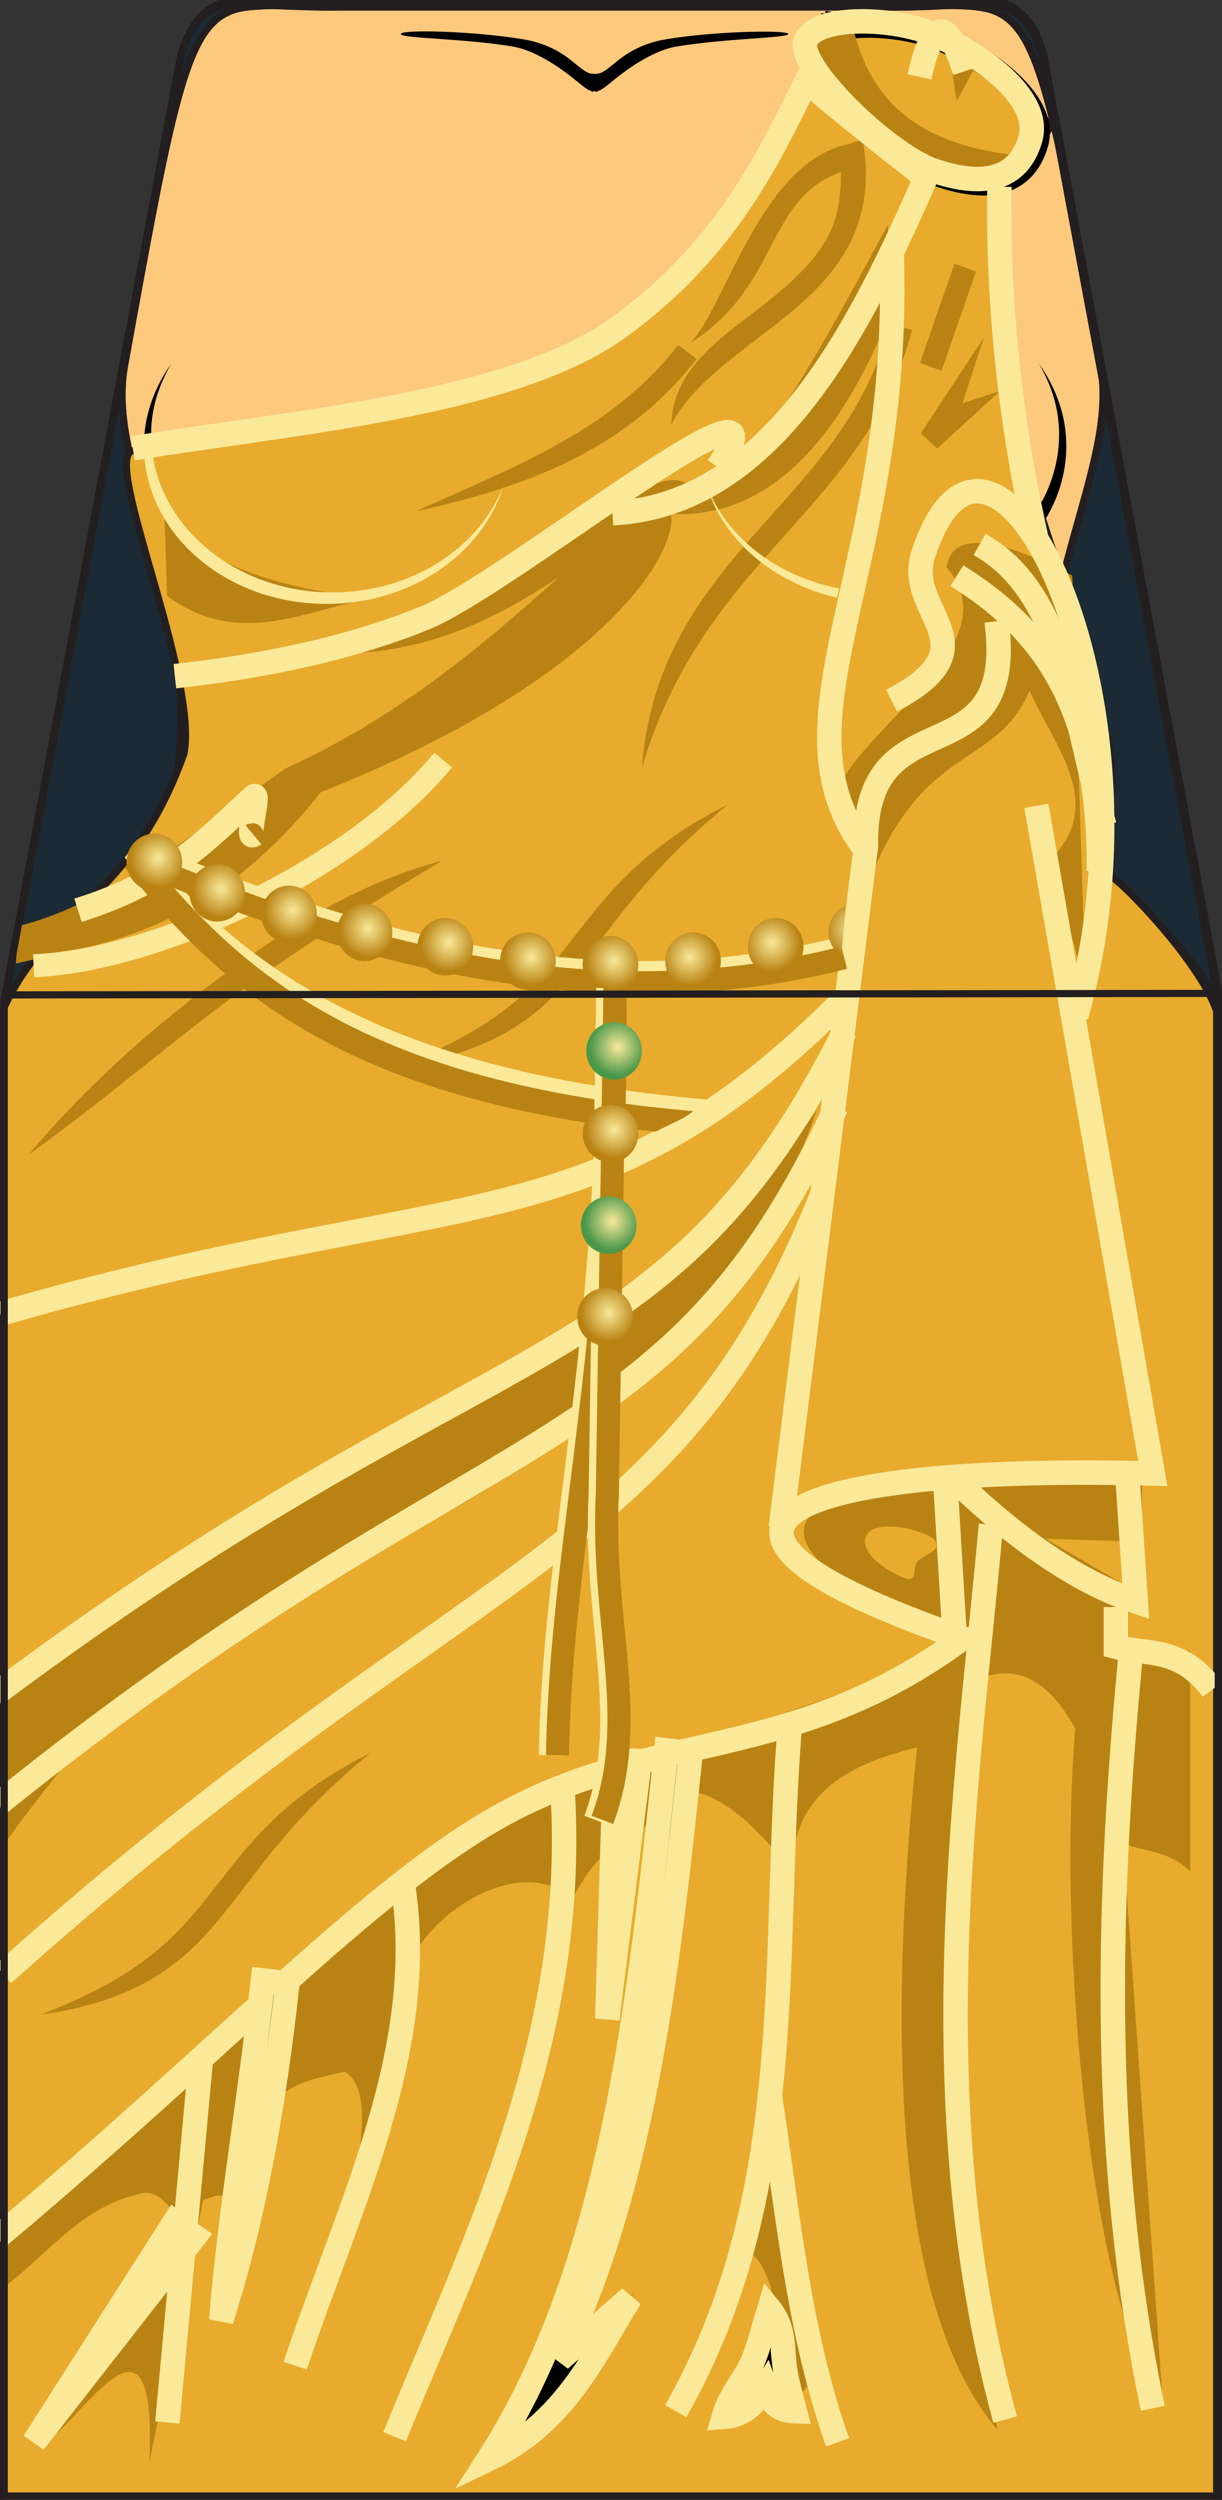 <?xml version="1.0" encoding="UTF-8" standalone="no"?>
<!-- Created with Inkscape (http://www.inkscape.org/) -->

<svg
   xmlns:dc="http://purl.org/dc/elements/1.1/"
   xmlns:cc="http://creativecommons.org/ns#"
   xmlns:rdf="http://www.w3.org/1999/02/22-rdf-syntax-ns#"
   xmlns:svg="http://www.w3.org/2000/svg"
   xmlns="http://www.w3.org/2000/svg"
   xmlns:xlink="http://www.w3.org/1999/xlink"
   xmlns:sodipodi="http://sodipodi.sourceforge.net/DTD/sodipodi-0.dtd"
   xmlns:inkscape="http://www.inkscape.org/namespaces/inkscape"
   width="53.125"
   height="108.625"
   id="svg2"
   version="1.1"
   inkscape:version="0.48.2 r9819"
   sodipodi:docname="hera.svg"
   inkscape:export-filename="C:\Dokumente und Einstellungen\John\Desktop\minifigs\done\hera.png"
   inkscape:export-xdpi="1694.3613"
   inkscape:export-ydpi="1694.3613">
  <rect width="100%" height="100%" fill="#333333" stroke="none"/>
  <defs
     id="defs4">
    <linearGradient
       inkscape:collect="always"
       id="linearGradient5417">
      <stop
         style="stop-color:#f9e999;stop-opacity:1;"
         offset="0"
         id="stop5419" />
      <stop
         style="stop-color:#f9e999;stop-opacity:0;"
         offset="1"
         id="stop5421" />
    </linearGradient>
    <linearGradient
       inkscape:collect="always"
       id="linearGradient4011">
      <stop
         style="stop-color:#ffffff;stop-opacity:1;"
         offset="0"
         id="stop4013" />
      <stop
         style="stop-color:#ffffff;stop-opacity:0;"
         offset="1"
         id="stop4015" />
    </linearGradient>
    <linearGradient
       inkscape:collect="always"
       id="linearGradient3997">
      <stop
         style="stop-color:#ffffff;stop-opacity:1;"
         offset="0"
         id="stop3999" />
      <stop
         style="stop-color:#ffffff;stop-opacity:0;"
         offset="1"
         id="stop4001" />
    </linearGradient>
    <inkscape:path-effect
       effect="skeletal"
       id="path-effect4237"
       is_visible="true"
       pattern="M 0,5 C 0,2.24 2.24,0 5,0 7.76,0 10,2.24 10,5 10,7.76 7.76,10 5,10 2.24,10 0,7.76 0,5 z"
       copytype="single_stretched"
       prop_scale="1"
       scale_y_rel="false"
       spacing="0"
       normal_offset="0"
       tang_offset="0"
       prop_units="false"
       vertical_pattern="false"
       fuse_tolerance="0" />
    <clipPath
       id="clipPath2999"
       clipPathUnits="userSpaceOnUse">
      <path
         id="path3001"
         d="M 0,792 612,792 612,0 0,0 0,792 z"
         inkscape:connector-curvature="0" />
    </clipPath>
    <radialGradient
       gradientUnits="userSpaceOnUse"
       gradientTransform="matrix(0.76,-0.036,0.132,2.752,16.986,-78.269)"
       r="12.65"
       fy="46.658"
       fx="96.306"
       cy="46.658"
       cx="96.306"
       id="radialGradient3972"
       xlink:href="#linearGradient3966"
       inkscape:collect="always" />
    <clipPath
       clipPathUnits="userSpaceOnUse"
       id="clipPath2999-4">
      <path
         inkscape:connector-curvature="0"
         d="M 0,792 612,792 612,0 0,0 0,792 z"
         id="path3001-0" />
    </clipPath>
    <linearGradient
       id="linearGradient3966">
      <stop
         id="stop3968"
         offset="0"
         style="stop-color:#c0ac02;stop-opacity:1;" />
      <stop
         id="stop3970"
         offset="1"
         style="stop-color:#fdea41;stop-opacity:0;" />
    </linearGradient>
    <radialGradient
       inkscape:collect="always"
       xlink:href="#linearGradient3997"
       id="radialGradient4003"
       cx="165.811"
       cy="47.694"
       fx="165.811"
       fy="47.694"
       r="3.812"
       gradientTransform="matrix(0.644,-0.188,0.312,1.07,43.64,27.156)"
       gradientUnits="userSpaceOnUse" />
    <radialGradient
       inkscape:collect="always"
       xlink:href="#linearGradient3997"
       id="radialGradient4007"
       gradientUnits="userSpaceOnUse"
       gradientTransform="matrix(-0.644,-0.188,-0.312,1.07,293.731,27.156)"
       cx="165.811"
       cy="47.694"
       fx="165.811"
       fy="47.694"
       r="3.812" />
    <radialGradient
       inkscape:collect="always"
       xlink:href="#linearGradient4011"
       id="radialGradient4017"
       cx="169.323"
       cy="41.785"
       fx="169.323"
       fy="41.785"
       r="6.983"
       gradientTransform="matrix(0.31,-0.018,0.037,0.633,114.753,21.469)"
       gradientUnits="userSpaceOnUse" />
    <linearGradient
       id="linearGradient3966-2">
      <stop
         style="stop-color:#c0ac02;stop-opacity:1;"
         offset="0"
         id="stop3968-4" />
      <stop
         style="stop-color:#fdea41;stop-opacity:0;"
         offset="1"
         id="stop3970-5" />
    </linearGradient>
    <clipPath
       id="clipPath2999-4-8"
       clipPathUnits="userSpaceOnUse">
      <path
         id="path3001-0-8"
         d="M 0,792 612,792 612,0 0,0 0,792 z"
         inkscape:connector-curvature="0" />
    </clipPath>
    <radialGradient
       inkscape:collect="always"
       xlink:href="#linearGradient3966-2"
       id="radialGradient3972-4"
       cx="96.306"
       cy="46.658"
       fx="96.306"
       fy="46.658"
       r="12.65"
       gradientTransform="matrix(0.76,-0.036,0.132,2.752,16.986,-78.269)"
       gradientUnits="userSpaceOnUse" />
    <clipPath
       clipPathUnits="userSpaceOnUse"
       id="clipPath2999-0">
      <path
         inkscape:connector-curvature="0"
         d="M 0,792 612,792 612,0 0,0 0,792 z"
         id="path3001-9" />
    </clipPath>
    <inkscape:path-effect
       fuse_tolerance="0"
       vertical_pattern="false"
       prop_units="false"
       tang_offset="0"
       normal_offset="0"
       spacing="0"
       scale_y_rel="false"
       prop_scale="1"
       copytype="single_stretched"
       pattern="M 0,5 C 0,2.24 2.24,0 5,0 7.76,0 10,2.24 10,5 10,7.76 7.76,10 5,10 2.24,10 0,7.76 0,5 z"
       is_visible="true"
       id="path-effect4237-4"
       effect="skeletal" />
    <radialGradient
       r="12.16"
       fy="24.863"
       fx="89.665"
       cy="24.863"
       cx="89.665"
       gradientTransform="matrix(1,0,0,0.103,0,24.388)"
       gradientUnits="userSpaceOnUse"
       id="radialGradient11320"
       xlink:href="#linearGradient11157"
       inkscape:collect="always" />
    <radialGradient
       r="12.16"
       fy="24.863"
       fx="89.665"
       cy="24.863"
       cx="89.665"
       gradientTransform="matrix(1,0,0,0.103,0,24.388)"
       gradientUnits="userSpaceOnUse"
       id="radialGradient11310"
       xlink:href="#linearGradient11157"
       inkscape:collect="always" />
    <radialGradient
       r="12.16"
       fy="24.863"
       fx="89.665"
       cy="24.863"
       cx="89.665"
       gradientTransform="matrix(1,0,0,0.103,0,24.388)"
       gradientUnits="userSpaceOnUse"
       id="radialGradient11300"
       xlink:href="#linearGradient11157"
       inkscape:collect="always" />
    <radialGradient
       r="12.16"
       fy="24.863"
       fx="89.665"
       cy="24.863"
       cx="89.665"
       gradientTransform="matrix(1,0,0,0.103,0,24.388)"
       gradientUnits="userSpaceOnUse"
       id="radialGradient11290"
       xlink:href="#linearGradient11157"
       inkscape:collect="always" />
    <radialGradient
       r="12.16"
       fy="24.863"
       fx="89.665"
       cy="24.863"
       cx="89.665"
       gradientTransform="matrix(1,0,0,0.103,0,24.388)"
       gradientUnits="userSpaceOnUse"
       id="radialGradient11280"
       xlink:href="#linearGradient11157"
       inkscape:collect="always" />
    <radialGradient
       r="12.16"
       fy="24.863"
       fx="89.665"
       cy="24.863"
       cx="89.665"
       gradientTransform="matrix(1,0,0,0.103,0,24.388)"
       gradientUnits="userSpaceOnUse"
       id="radialGradient11270"
       xlink:href="#linearGradient11157"
       inkscape:collect="always" />
    <radialGradient
       r="12.16"
       fy="24.863"
       fx="89.665"
       cy="24.863"
       cx="89.665"
       gradientTransform="matrix(1,0,0,0.103,0,24.388)"
       gradientUnits="userSpaceOnUse"
       id="radialGradient11260"
       xlink:href="#linearGradient11157"
       inkscape:collect="always" />
    <radialGradient
       r="12.16"
       fy="24.863"
       fx="89.665"
       cy="24.863"
       cx="89.665"
       gradientTransform="matrix(1,0,0,0.103,0,24.388)"
       gradientUnits="userSpaceOnUse"
       id="radialGradient11250"
       xlink:href="#linearGradient11157"
       inkscape:collect="always" />
    <radialGradient
       r="12.16"
       fy="24.863"
       fx="89.665"
       cy="24.863"
       cx="89.665"
       gradientTransform="matrix(1,0,0,0.103,0,24.388)"
       gradientUnits="userSpaceOnUse"
       id="radialGradient11240"
       xlink:href="#linearGradient11157"
       inkscape:collect="always" />
    <radialGradient
       r="12.16"
       fy="24.863"
       fx="89.665"
       cy="24.863"
       cx="89.665"
       gradientTransform="matrix(1,0,0,0.103,0,24.388)"
       gradientUnits="userSpaceOnUse"
       id="radialGradient11230"
       xlink:href="#linearGradient11157"
       inkscape:collect="always" />
    <radialGradient
       r="12.16"
       fy="24.863"
       fx="89.665"
       cy="24.863"
       cx="89.665"
       gradientTransform="matrix(1,0,0,0.103,0,24.388)"
       gradientUnits="userSpaceOnUse"
       id="radialGradient11220"
       xlink:href="#linearGradient11157"
       inkscape:collect="always" />
    <radialGradient
       r="12.16"
       fy="24.863"
       fx="89.665"
       cy="24.863"
       cx="89.665"
       gradientTransform="matrix(1,0,0,0.103,0,24.388)"
       gradientUnits="userSpaceOnUse"
       id="radialGradient11210"
       xlink:href="#linearGradient11157"
       inkscape:collect="always" />
    <radialGradient
       r="12.16"
       fy="24.863"
       fx="89.665"
       cy="24.863"
       cx="89.665"
       gradientTransform="matrix(1,0,0,0.103,0,24.388)"
       gradientUnits="userSpaceOnUse"
       id="radialGradient11200"
       xlink:href="#linearGradient11157"
       inkscape:collect="always" />
    <radialGradient
       r="12.16"
       fy="24.863"
       fx="89.665"
       cy="24.863"
       cx="89.665"
       gradientTransform="matrix(1,0,0,0.103,0,24.388)"
       gradientUnits="userSpaceOnUse"
       id="radialGradient11190"
       xlink:href="#linearGradient11157"
       inkscape:collect="always" />
    <radialGradient
       r="12.16"
       fy="24.863"
       fx="89.665"
       cy="24.863"
       cx="89.665"
       gradientTransform="matrix(1,0,0,0.103,0,24.388)"
       gradientUnits="userSpaceOnUse"
       id="radialGradient11180"
       xlink:href="#linearGradient11157"
       inkscape:collect="always" />
    <radialGradient
       gradientUnits="userSpaceOnUse"
       gradientTransform="matrix(1,0,0,0.103,0,24.388)"
       r="12.16"
       fy="24.863"
       fx="89.665"
       cy="24.863"
       cx="89.665"
       id="radialGradient11163"
       xlink:href="#linearGradient11157"
       inkscape:collect="always" />
    <linearGradient
       id="linearGradient3966-1">
      <stop
         id="stop3968-5"
         offset="0"
         style="stop-color:#c0ac02;stop-opacity:1;" />
      <stop
         id="stop3970-2"
         offset="1"
         style="stop-color:#fdea41;stop-opacity:0;" />
    </linearGradient>
    <clipPath
       clipPathUnits="userSpaceOnUse"
       id="clipPath2999-4-7">
      <path
         inkscape:connector-curvature="0"
         d="M 0,792 612,792 612,0 0,0 0,792 z"
         id="path3001-0-1" />
    </clipPath>
    <radialGradient
       gradientUnits="userSpaceOnUse"
       gradientTransform="matrix(0.76,-0.036,0.132,2.752,16.986,-78.269)"
       r="12.65"
       fy="46.658"
       fx="96.306"
       cy="46.658"
       cx="96.306"
       id="radialGradient3972-1"
       xlink:href="#linearGradient3966-1"
       inkscape:collect="always" />
    <clipPath
       id="clipPath2999-45"
       clipPathUnits="userSpaceOnUse">
      <path
         id="path3001-5"
         d="M 0,792 612,792 612,0 0,0 0,792 z"
         inkscape:connector-curvature="0" />
    </clipPath>
    <inkscape:path-effect
       effect="skeletal"
       id="path-effect4237-2"
       is_visible="true"
       pattern="M 0,5 C 0,2.24 2.24,0 5,0 7.76,0 10,2.24 10,5 10,7.76 7.76,10 5,10 2.24,10 0,7.76 0,5 z"
       copytype="single_stretched"
       prop_scale="1"
       scale_y_rel="false"
       spacing="0"
       normal_offset="0"
       tang_offset="0"
       prop_units="false"
       vertical_pattern="false"
       fuse_tolerance="0" />
    <linearGradient
       id="linearGradient11157"
       inkscape:collect="always">
      <stop
         id="stop11159"
         offset="0"
         style="stop-color:#f7e0b2;stop-opacity:1;" />
      <stop
         id="stop11161"
         offset="1"
         style="stop-color:#f7e0b2;stop-opacity:0;" />
    </linearGradient>
    <radialGradient
       inkscape:collect="always"
       xlink:href="#linearGradient5417"
       id="radialGradient5429"
       gradientUnits="userSpaceOnUse"
       gradientTransform="matrix(1,0,0,1.032,0,-2.436)"
       cx="66.315"
       cy="75.374"
       fx="66.315"
       fy="75.374"
       r="1.21" />
    <radialGradient
       inkscape:collect="always"
       xlink:href="#linearGradient5417"
       id="radialGradient5437"
       gradientUnits="userSpaceOnUse"
       gradientTransform="matrix(1,0,0,1.032,0,-2.436)"
       cx="66.315"
       cy="75.374"
       fx="66.315"
       fy="75.374"
       r="1.21" />
    <radialGradient
       inkscape:collect="always"
       xlink:href="#linearGradient5417"
       id="radialGradient5445"
       gradientUnits="userSpaceOnUse"
       gradientTransform="matrix(1,0,0,1.032,0,-2.436)"
       cx="66.315"
       cy="75.374"
       fx="66.315"
       fy="75.374"
       r="1.21" />
    <radialGradient
       inkscape:collect="always"
       xlink:href="#linearGradient5417"
       id="radialGradient5453"
       gradientUnits="userSpaceOnUse"
       gradientTransform="matrix(1,0,0,1.032,0,-2.436)"
       cx="66.315"
       cy="75.374"
       fx="66.315"
       fy="75.374"
       r="1.21" />
    <radialGradient
       inkscape:collect="always"
       xlink:href="#linearGradient5417"
       id="radialGradient5461"
       gradientUnits="userSpaceOnUse"
       gradientTransform="matrix(1,0,0,1.032,0,-2.436)"
       cx="66.315"
       cy="75.374"
       fx="66.315"
       fy="75.374"
       r="1.21" />
    <radialGradient
       inkscape:collect="always"
       xlink:href="#linearGradient5417"
       id="radialGradient5469"
       gradientUnits="userSpaceOnUse"
       gradientTransform="matrix(1,0,0,1.032,0,-2.436)"
       cx="66.315"
       cy="75.374"
       fx="66.315"
       fy="75.374"
       r="1.21" />
    <radialGradient
       inkscape:collect="always"
       xlink:href="#linearGradient5417"
       id="radialGradient5477"
       gradientUnits="userSpaceOnUse"
       gradientTransform="matrix(1,0,0,1.032,0,-2.436)"
       cx="66.315"
       cy="75.374"
       fx="66.315"
       fy="75.374"
       r="1.21" />
    <radialGradient
       inkscape:collect="always"
       xlink:href="#linearGradient5417"
       id="radialGradient5523"
       gradientUnits="userSpaceOnUse"
       gradientTransform="matrix(1,0,0,1.032,0,-2.436)"
       cx="66.315"
       cy="75.374"
       fx="66.315"
       fy="75.374"
       r="1.21" />
    <radialGradient
       inkscape:collect="always"
       xlink:href="#linearGradient5417"
       id="radialGradient5525"
       gradientUnits="userSpaceOnUse"
       gradientTransform="matrix(1,0,0,1.032,0,-2.436)"
       cx="66.315"
       cy="75.374"
       fx="66.315"
       fy="75.374"
       r="1.21" />
    <radialGradient
       inkscape:collect="always"
       xlink:href="#linearGradient5417"
       id="radialGradient5533"
       gradientUnits="userSpaceOnUse"
       gradientTransform="matrix(-1,0,0,1.032,173.068,-5.949)"
       cx="66.315"
       cy="75.374"
       fx="66.315"
       fy="75.374"
       r="1.21" />
    <radialGradient
       inkscape:collect="always"
       xlink:href="#linearGradient5417"
       id="radialGradient5553"
       gradientUnits="userSpaceOnUse"
       gradientTransform="matrix(1,0,0,1.032,0,-2.436)"
       cx="66.315"
       cy="75.374"
       fx="66.315"
       fy="75.374"
       r="1.21" />
    <radialGradient
       inkscape:collect="always"
       xlink:href="#linearGradient5417"
       id="radialGradient5569"
       gradientUnits="userSpaceOnUse"
       gradientTransform="matrix(1,0,0,1.032,0,-2.436)"
       cx="66.315"
       cy="75.374"
       fx="66.315"
       fy="75.374"
       r="1.21" />
    <radialGradient
       inkscape:collect="always"
       xlink:href="#linearGradient5417"
       id="radialGradient5583"
       gradientUnits="userSpaceOnUse"
       gradientTransform="matrix(1,0,0,1.032,0,-2.436)"
       cx="66.315"
       cy="75.374"
       fx="66.315"
       fy="75.374"
       r="1.21" />
    <radialGradient
       inkscape:collect="always"
       xlink:href="#linearGradient5417"
       id="radialGradient5605"
       gradientUnits="userSpaceOnUse"
       gradientTransform="matrix(1,0,0,1.032,0,-2.436)"
       cx="66.315"
       cy="75.374"
       fx="66.315"
       fy="75.374"
       r="1.21" />
  </defs>
  <sodipodi:namedview
     id="base"
     pagecolor="#ffffff"
     bordercolor="#666666"
     borderopacity="1.0"
     inkscape:pageopacity="0.0"
     inkscape:pageshadow="2"
     inkscape:zoom="2.44"
     inkscape:cx="85.767181"
     inkscape:cy="74.080998"
     inkscape:document-units="px"
     inkscape:current-layer="layer33"
     showgrid="false"
     fit-margin-top="0"
     fit-margin-left="0"
     fit-margin-right="0"
     fit-margin-bottom="0"
     inkscape:window-width="1280"
     inkscape:window-height="968"
     inkscape:window-x="-4"
     inkscape:window-y="-4"
     inkscape:window-maximized="1"
     showguides="false"
     inkscape:guide-bbox="true"
     inkscape:snap-global="false">
    <sodipodi:guide
       orientation="0,1"
       position="84.375,86.955"
       id="guide3274" />
    <sodipodi:guide
       orientation="1,0"
       position="99.225,92.072"
       id="guide3960" />
    <sodipodi:guide
       orientation="1,0"
       position="-0.52,220.116"
       id="guide3170" />
    <sodipodi:guide
       orientation="0,1"
       position="8.535,212.852"
       id="guide3172" />
    <sodipodi:guide
       orientation="0,1"
       position="8.137,207.081"
       id="guide3174" />
    <sodipodi:guide
       orientation="1,0"
       position="11.42,215.837"
       id="guide3176" />
  </sodipodi:namedview>
  <g
     inkscape:groupmode="layer"
     id="layer23"
     inkscape:label="hera"
     transform="translate(-69.674,-31.499)">
    <g
       inkscape:groupmode="layer"
       id="layer30"
       inkscape:label="body"
       sodipodi:insensitive="true">
      <g
         inkscape:groupmode="layer"
         id="layer32"
         inkscape:label="bg#1"
         sodipodi:insensitive="true">
        <path
           id="path4584-2"
           style="fill:#1b2a34;stroke:#231f20;stroke-width:0.312;stroke-linecap:butt;stroke-linejoin:miter;stroke-miterlimit:4;stroke-opacity:1;stroke-dasharray:none;display:inline"
           d="m 115.094,34.133 c 0,0 -0.361,-2.529 -2.385,-2.607 l -14.004,0 -1.616,0 -1.565,0 -1.619,0 -14.001,0 c -2.026,0.079 -2.388,2.607 -2.388,2.607 l -7.605,40.71 0,64.984 26.355,0 0.08,0 26.352,0 0,-64.984 -7.605,-40.71 z"
           inkscape:connector-curvature="0" />
        <path
           style="fill:#fdc97d;stroke:#231f20;stroke-width:0.312;stroke-linecap:butt;stroke-linejoin:miter;stroke-miterlimit:4;stroke-opacity:1;stroke-dasharray:none;display:inline"
           d="m 81.524,31.74 c -0.273,-0.002 -0.513,0.014 -0.75,0.031 -0.252,0.016 -0.501,0.045 -0.719,0.094 -0.194,0.046 -0.361,0.103 -0.531,0.188 -1.797,0.886 -2.413,4.126 -4.438,15.344 -0.792,4.39 3.125,9.636 2.344,17.375 -0.427,4.23 -5.792,6.788 -7.125,9.875 l 52,0 c -1.333,-3.087 -6.698,-5.645 -7.125,-9.875 -0.781,-7.739 3.136,-12.985 2.344,-17.375 -2.025,-11.218 -2.641,-14.457 -4.438,-15.344 -0.171,-0.084 -0.337,-0.141 -0.531,-0.188 -0.01,-0.002 -0.021,0.002 -0.031,0 -0.187,-0.043 -0.412,-0.076 -0.625,-0.094 -0.323,-0.023 -0.673,-0.04 -1.062,-0.031 -0.212,0.004 -0.421,0.024 -0.656,0.031 -0.637,0.021 -1.326,0.048 -2.156,0.031 l -23.437,0 c -0.83,0.017 -1.52,-0.01 -2.156,-0.031 -0.01,-3.4e-4 -0.021,3.37e-4 -0.031,0 -0.315,-0.01 -0.602,-0.029 -0.875,-0.031 z"
           id="path4615"
           inkscape:connector-curvature="0" />
      </g>
      <g
         inkscape:groupmode="layer"
         id="layer31"
         inkscape:label="outline"
         sodipodi:insensitive="true">
        <path
           style="fill:#000000;fill-opacity:1;stroke:none;display:inline"
           d="m 77.118,47.302 c -0.733,1.041 -1.188,2.254 -1.188,3.562 0,3.798 3.55,6.875 7.938,6.875 3.684,0 6.788,-2.18 7.688,-5.125 -1.06,2.702 -3.988,4.625 -7.438,4.625 -4.344,0 -7.875,-3.077 -7.875,-6.875 0,-1.115 0.337,-2.131 0.875,-3.062 z"
           id="path3165-2"
           inkscape:connector-curvature="0" />
        <path
           id="path3172-8"
           d="m 114.843,47.302 c 0.733,1.041 1.188,2.254 1.188,3.562 0,3.798 -3.55,6.875 -7.938,6.875 -3.684,0 -6.788,-2.18 -7.688,-5.125 1.06,2.702 3.988,4.625 7.438,4.625 4.344,0 7.875,-3.077 7.875,-6.875 0,-1.115 -0.337,-2.131 -0.875,-3.062 z"
           style="fill:#000000;fill-opacity:1;stroke:none;display:inline"
           inkscape:connector-curvature="0" />
        <path
           style="font-size:medium;font-style:normal;font-variant:normal;font-weight:normal;font-stretch:normal;text-indent:0;text-align:start;text-decoration:none;line-height:normal;letter-spacing:normal;word-spacing:normal;text-transform:none;direction:ltr;block-progression:tb;writing-mode:lr-tb;text-anchor:start;baseline-shift:baseline;color:#000000;fill:#000000;fill-opacity:1;stroke:none;stroke-width:1px;marker:none;visibility:visible;display:inline;overflow:visible;enable-background:accumulate;font-family:Sans;-inkscape-font-specification:Sans"
           d="m 98.618,33.208 c -1.133,0.19 -1.788,0.677 -2.219,1.031 -0.215,0.177 -0.371,0.301 -0.5,0.375 -0.111,0.064 -0.205,0.093 -0.344,0.094 -0.026,0.001 -0.04,1.46e-4 -0.062,0 -0.138,-8.98e-4 -0.232,-0.03 -0.344,-0.094 -0.129,-0.074 -0.285,-0.198 -0.5,-0.375 -0.431,-0.355 -1.085,-0.841 -2.219,-1.031 -2.169,-0.363 -5.309,-0.436 -5.328,-0.234 -0.019,0.201 2.69,0.183 4.859,0.547 1.133,0.19 2.35,1.145 2.781,1.5 0.215,0.177 0.371,0.301 0.5,0.375 0.055,0.032 0.105,0.047 0.156,0.062 -0.002,0.014 0.002,0.017 0,0.031 0.053,0.003 0.084,-0.027 0.125,-0.031 0.041,0.004 0.072,0.034 0.125,0.031 -0.002,-0.015 0.002,-0.018 0,-0.031 0.052,-0.016 0.101,-0.031 0.156,-0.062 0.129,-0.074 0.285,-0.198 0.5,-0.375 0.431,-0.355 1.648,-1.31 2.781,-1.5 2.169,-0.363 4.901,-0.368 4.859,-0.547 -0.042,-0.178 -3.159,-0.129 -5.328,0.234 z"
           id="path3174-6"
           inkscape:connector-curvature="0"
           sodipodi:nodetypes="ssscsssszsscccccccsszs" />
        <path
           inkscape:connector-curvature="0"
           id="path3969-0"
           d="m 81.524,31.74 c -0.273,-0.002 -0.513,0.014 -0.75,0.031 -0.252,0.016 -0.501,0.045 -0.719,0.094 -0.194,0.046 -0.361,0.103 -0.531,0.188 -1.797,0.886 -2.413,4.126 -4.438,15.344 -0.792,4.39 3.125,9.636 2.344,17.375 -0.427,4.23 -5.792,6.788 -7.125,9.875 l 52,0 c -1.333,-3.087 -6.698,-5.645 -7.125,-9.875 -0.781,-7.739 3.136,-12.985 2.344,-17.375 -2.025,-11.218 -2.641,-14.457 -4.438,-15.344 -0.171,-0.084 -0.337,-0.141 -0.531,-0.188 -0.01,-0.002 -0.021,0.002 -0.031,0 -0.187,-0.043 -0.412,-0.076 -0.625,-0.094 -0.323,-0.023 -0.673,-0.04 -1.062,-0.031 -0.212,0.004 -0.421,0.024 -0.656,0.031 -0.637,0.021 -1.326,0.048 -2.156,0.031 l -23.437,0 c -0.83,0.017 -1.52,-0.01 -2.156,-0.031 -0.01,-3.4e-4 -0.021,3.37e-4 -0.031,0 -0.315,-0.01 -0.602,-0.029 -0.875,-0.031 z"
           style="opacity:0.632;fill:none;stroke:#231f20;stroke-width:0.312;stroke-linecap:butt;stroke-linejoin:miter;stroke-miterlimit:4;stroke-opacity:1;stroke-dasharray:none;display:inline" />
      </g>
    </g>
    <g
       inkscape:groupmode="layer"
       id="layer26"
       inkscape:label="toga">
      <g
         inkscape:groupmode="layer"
         id="layer29"
         inkscape:label="bg"
         sodipodi:insensitive="true">
        <path
           id="path4103-5"
           style="fill:#e8ab2d;fill-opacity:1;stroke:#231f20;stroke-width:0.312;stroke-linecap:butt;stroke-linejoin:miter;stroke-miterlimit:4;stroke-opacity:1;stroke-dasharray:none;display:inline"
           d="m 105.538,32.116 c -0.197,0.639 -0.477,1.531 -0.85,2.907 -2.443,9.029 -11.08,14.514 -29.286,16.065 -1.234,0.525 2.899,9.796 2.271,13.156 -2.318,6.46 -5.893,6.707 -7.894,11.189 l 0,64.984 26.355,0 0.08,0 26.353,0 0,-64.984 c -0.707,-2.061 -3.669,-5.132 -4.331,-5.656 -0.895,-0.709 -0.374,-2.566 -0.266,-4.51 0.145,-2.599 -1.906,-5.59 -1.915,-8.127 -1.925,-5.248 -3.065,-9.737 -2.677,-17.309 l 2.002,-2.869 c -3.971,-3.925 -4.835,-3.936 -9.842,-4.846 z"
           inkscape:connector-curvature="0"
           sodipodi:nodetypes="csccccccccsscccc" />
        <path
           sodipodi:nodetypes="zzzzz"
           inkscape:connector-curvature="0"
           id="path4117-0"
           d="m 104.963,33.416 c -0.519,1.07 3.553,4.997 5.556,5.679 2.002,0.682 3.643,0.509 4.198,-1.358 0.554,-1.867 -2.385,-3.82 -4.198,-4.568 -1.812,-0.748 -5.036,-0.823 -5.556,0.247 z"
           style="fill:#e8ab2d;fill-opacity:1;stroke:#000000;stroke-width:1.063;stroke-linecap:butt;stroke-linejoin:miter;stroke-miterlimit:4;stroke-opacity:1;stroke-dasharray:none;display:inline" />
      </g>
      <g
         inkscape:groupmode="layer"
         id="layer28"
         inkscape:label="shading#1"
         sodipodi:insensitive="true">
        <path
           style="font-size:medium;font-style:normal;font-variant:normal;font-weight:normal;font-stretch:normal;text-indent:0;text-align:start;text-decoration:none;line-height:normal;letter-spacing:normal;word-spacing:normal;text-transform:none;direction:ltr;block-progression:tb;writing-mode:lr-tb;text-anchor:start;baseline-shift:baseline;color:#000000;fill:#b98314;fill-opacity:1;stroke:none;stroke-width:1px;marker:none;visibility:visible;display:inline;overflow:visible;enable-background:accumulate;font-family:Sans;-inkscape-font-specification:Sans"
           d="m 79.917,74.721 c 2.92,-2.15 5.952,-3.999 8.969,-5.818 -3.319,0.867 -6.25,2.618 -9.059,4.641 -3.202,2.306 -6.247,4.964 -8.904,8.12 3.154,-2.244 6.016,-4.75 8.995,-6.943 z"
           id="path4025-4"
           inkscape:connector-curvature="0"
           sodipodi:nodetypes="scscs" />
        <path
           style="fill:#b98314;fill-opacity:1;stroke:none;display:inline"
           d="m 70.478,71.739 c 3.876,-0.953 7.752,-4.151 11.628,-6.86 6.164,-2.79 10.682,-7.225 15.349,-11.512 3.813,1.383 7.301,-5.674 10.814,-12.093 l 0.233,3.488 c -3.217,8.404 -7.364,9.186 -9.651,9.07 0.289,1.589 -2.726,7.11 -15.233,12.093 -4.92,6.241 -9.818,6.617 -13.256,7.442"
           id="path4033-1"
           inkscape:connector-curvature="0"
           sodipodi:nodetypes="cccccccc" />
        <path
           style="font-size:medium;font-style:normal;font-variant:normal;font-weight:normal;font-stretch:normal;text-indent:0;text-align:start;text-decoration:none;line-height:normal;letter-spacing:normal;word-spacing:normal;text-transform:none;direction:ltr;block-progression:tb;writing-mode:lr-tb;text-anchor:start;baseline-shift:baseline;color:#000000;fill:#b98314;fill-opacity:1;stroke:none;stroke-width:1px;marker:none;visibility:visible;display:inline;overflow:visible;enable-background:accumulate;font-family:Sans;-inkscape-font-specification:Sans"
           d="m 103.45,55.143 c 2.339,-2.629 4.803,-5.189 5.875,-9.312 l -0.969,-0.25 c -1.003,3.858 -3.3,6.226 -5.656,8.875 -2.357,2.649 -4.752,5.581 -5.125,10.422 1.328,-4.44 3.536,-7.106 5.875,-9.734 z"
           id="path4039-2"
           inkscape:connector-curvature="0"
           sodipodi:nodetypes="sccscs" />
        <path
           style="font-size:medium;font-style:normal;font-variant:normal;font-weight:normal;font-stretch:normal;text-indent:0;text-align:start;text-decoration:none;line-height:normal;letter-spacing:normal;word-spacing:normal;text-transform:none;direction:ltr;block-progression:tb;writing-mode:lr-tb;text-anchor:start;baseline-shift:baseline;color:#000000;fill:#b98314;fill-opacity:1;stroke:none;stroke-width:1px;marker:none;visibility:visible;display:inline;overflow:visible;enable-background:accumulate;font-family:Sans;-inkscape-font-specification:Sans"
           d="m 99.152,46.492 0.805,0.604 c -3.082,3.996 -7.577,5.622 -12.192,6.618 4.273,-1.945 8.512,-3.495 11.387,-7.222 z"
           id="path4045-3"
           inkscape:connector-curvature="0"
           sodipodi:nodetypes="cccc" />
        <path
           style="font-size:medium;font-style:normal;font-variant:normal;font-weight:normal;font-stretch:normal;text-indent:0;text-align:start;text-decoration:none;line-height:normal;letter-spacing:normal;word-spacing:normal;text-transform:none;direction:ltr;block-progression:tb;writing-mode:lr-tb;text-anchor:start;baseline-shift:baseline;color:#000000;fill:#b98314;fill-opacity:1;stroke:none;stroke-width:1px;marker:none;visibility:visible;display:inline;overflow:visible;enable-background:accumulate;font-family:Sans;-inkscape-font-specification:Sans"
           d="m 95.18,55.721 c 1.285,-0.932 2.323,-1.774 3.045,-2.15 0.361,-0.188 0.646,-0.244 0.766,-0.233 0.12,0.011 0.147,0.044 0.261,0.272 l 0.887,-0.453 c -0.218,-0.435 -0.616,-0.753 -1.063,-0.794 -0.446,-0.041 -0.877,0.12 -1.317,0.349 -0.881,0.459 -1.888,1.254 -3.155,2.173 -2.534,1.838 -5.956,4.076 -10.272,5.003 4.672,0.048 8.278,-2.305 10.848,-4.168 z"
           id="path4047-3"
           inkscape:connector-curvature="0"
           sodipodi:nodetypes="sscccssscs" />
        <path
           style="font-size:medium;font-style:normal;font-variant:normal;font-weight:normal;font-stretch:normal;text-indent:0;text-align:start;text-decoration:none;line-height:normal;letter-spacing:normal;word-spacing:normal;text-transform:none;direction:ltr;block-progression:tb;writing-mode:lr-tb;text-anchor:start;baseline-shift:baseline;color:#000000;fill:#b98314;fill-opacity:1;stroke:none;stroke-width:1px;marker:none;visibility:visible;display:inline;overflow:visible;enable-background:accumulate;font-family:Sans;-inkscape-font-specification:Sans"
           d="m 103.793,45.284 c 0.991,-0.797 1.95,-1.695 2.625,-2.844 0.675,-1.148 1.048,-2.544 0.844,-4.281 l -0.062,-0.625 -0.594,0.219 c -3.848,0.728 -5.378,7.078 -6.924,8.648 3.916,-2.456 3.228,-6.227 6.549,-7.429 0.019,1.177 -0.178,2.154 -0.656,2.969 -0.576,0.981 -1.452,1.795 -2.406,2.562 -1.909,1.535 -4.242,2.879 -4.313,5.453 0.949,-1.831 2.955,-3.078 4.938,-4.672 z"
           id="path4049-4"
           inkscape:connector-curvature="0"
           sodipodi:nodetypes="sscccccsscs" />
        <path
           style="fill:#b98314;fill-opacity:1;stroke:none;display:inline"
           d="m 69.78,111.739 c 6.65,-9.266 9.815,-9.72 17.151,-13.374 8.607,-4.286 15.601,-10.632 18.249,-18.634 -5.441,8.332 -25.998,17.174 -35.4,25.264 z"
           id="path4063-1"
           inkscape:connector-curvature="0"
           sodipodi:nodetypes="csccc" />
        <path
           style="font-size:medium;font-style:normal;font-variant:normal;font-weight:normal;font-stretch:normal;text-indent:0;text-align:start;text-decoration:none;line-height:normal;letter-spacing:normal;word-spacing:normal;text-transform:none;direction:ltr;block-progression:tb;writing-mode:lr-tb;text-anchor:start;baseline-shift:baseline;color:#000000;fill:#b98314;fill-opacity:1;stroke:none;stroke-width:1px;marker:none;visibility:visible;display:inline;overflow:visible;enable-background:accumulate;font-family:Sans;-inkscape-font-specification:Sans"
           d="m 79.405,114.643 c 1.61,-1.998 2.975,-4.189 6.376,-6.975 -4.094,2.022 -5.608,4.428 -7.167,6.363 -1.559,1.936 -3.111,3.436 -7.165,5.009 4.473,-0.642 6.346,-2.399 7.956,-4.397 z"
           id="path4065-1"
           inkscape:connector-curvature="0"
           sodipodi:nodetypes="scscs" />
        <path
           style="fill:#b98314;fill-opacity:1;stroke:none;display:inline"
           d="m 106.059,65.809 c 1.403,-2.984 7.568,-6.434 4.767,-9.651 0.29,-2.149 3.728,-0.532 5.465,0.349 l 0.581,17.907 -1.512,-5.581 c 2.402,-2.442 0.153,-4.884 -0.93,-7.326 -1.403,3.349 -4.544,2.282 -6.86,8.023 z"
           id="path4071-3"
           inkscape:connector-curvature="0"
           sodipodi:nodetypes="cccccccc" />
        <path
           style="font-size:medium;font-style:normal;font-variant:normal;font-weight:normal;font-stretch:normal;text-indent:0;text-align:start;text-decoration:none;line-height:normal;letter-spacing:normal;word-spacing:normal;text-transform:none;direction:ltr;block-progression:tb;writing-mode:lr-tb;text-anchor:start;baseline-shift:baseline;color:#000000;fill:#b98314;fill-opacity:1;fill-rule:nonzero;stroke:none;stroke-width:1px;marker:none;visibility:visible;display:inline;overflow:visible;enable-background:accumulate;font-family:Sans;-inkscape-font-specification:Sans"
           d="m 111.169,42.956 -1.5,4.312 0.938,0.344 1.5,-4.312 -0.938,-0.344 z"
           id="path4073-8"
           inkscape:connector-curvature="0" />
        <path
           style="font-size:medium;font-style:normal;font-variant:normal;font-weight:normal;font-stretch:normal;text-indent:0;text-align:start;text-decoration:none;line-height:normal;letter-spacing:normal;word-spacing:normal;text-transform:none;direction:ltr;block-progression:tb;writing-mode:lr-tb;text-anchor:start;baseline-shift:baseline;color:#000000;fill:#b98314;fill-opacity:1;stroke:none;stroke-width:1px;marker:none;visibility:visible;display:inline;overflow:visible;enable-background:accumulate;font-family:Sans;-inkscape-font-specification:Sans"
           d="m 111.513,49.018 0.938,-2.859 -2.75,4.172 0.719,0.656 2.734,-2.5 z"
           id="path4075-7"
           inkscape:connector-curvature="0"
           sodipodi:nodetypes="cccccc" />
        <path
           style="fill:#b98314;fill-opacity:1;stroke:none;display:inline"
           d="m 110.95,95.237 c -6.94,1.181 -10.04,3.089 0.562,7.656 -12.346,5.94 -19.562,3.009 -41.5,25.594 l -0.219,2.438 c 1.898,-1.416 3.364,-3.471 5.812,-4.062 0.956,-0.389 1.664,0.634 2.312,2.094 l -6.281,8.719 c 1.973,-1.516 4.86,-6.59 4.531,0.812 l 2.344,-11.406 c 0.543,-0.039 1.082,-0.95 1.625,1.625 l 1.031,-4.281 c -0.06,-2.192 1.749,-2.525 3.5,-2.906 1.445,0.916 0.381,4.348 0.125,6.969 l 2.906,-12.094 c 1.34,-2.366 5.031,-4.205 6.844,-2.344 0.954,-1.849 1.698,-2.314 2.344,-2.312 l 2.312,-2.438 c 1.628,-0.061 3.247,1.399 4.875,3.5 0.123,-3.482 2.587,-4.652 5.469,-5.375 -1.403,13.518 -0.76,24.683 3.5,29.656 -1.905,-10.891 -1.578,-21.765 -0.719,-32.656 1.504,-0.592 2.899,-0.01 4.094,2.188 -0.815,10 0.841,25.592 3.812,29.312 l -1.719,-24.312 c 0.969,0.346 1.937,0.292 2.906,1.188 l 0,-9.562 -2.688,-0.344 0,-2.438 -3.594,-2.094 4.188,0.125 0,-3.031 -8.375,-0.219 z m -2.531,2.594 c 0.825,0.022 1.813,0.389 1.938,0.656 0.2,0.428 -0.474,0.528 -0.781,0.844 -0.238,0.245 -0.039,0.753 -0.375,0.781 -0.336,0.028 -2.269,-1.017 -1.875,-1.875 0.148,-0.322 0.598,-0.42 1.094,-0.406 z"
           id="path4081-4"
           inkscape:connector-curvature="0" />
        <path
           style="fill:#b98314;fill-opacity:1;stroke:none;display:inline"
           d="m 95.478,130.344 c 0.313,0.601 -1.226,3.425 1.86,0.698 l -7.209,7.674 z"
           id="path4083-2"
           inkscape:connector-curvature="0"
           sodipodi:nodetypes="cccc" />
        <path
           style="fill:#b98314;fill-opacity:1;stroke:none;display:inline"
           d="m 103.152,123.949 c 0.116,0.93 2.209,10.465 2.209,10.465 l -1.163,1.512 c -0.641,-2.465 -0.736,-6.385 -2.209,-6.628 z"
           id="path4085-7"
           inkscape:connector-curvature="0"
           sodipodi:nodetypes="ccccc" />
        <path
           style="fill:#b98314;fill-opacity:1;stroke:none;display:inline"
           d="m 106.638,32.143 c 0.603,3.126 2.263,5.647 7.5,6.125 -1.51,0.326 -2.303,1.674 -6,-1.125 -5.954,-5.757 -1.461,-3.679 -1.5,-5 z"
           id="path4121-7"
           inkscape:connector-curvature="0"
           sodipodi:nodetypes="cccc" />
        <path
           style="fill:#b98314;fill-opacity:1;stroke:none;display:inline"
           d="m 110.763,32.643 0.5,3.25 0.75,-1.375 c 1.667,0.579 3.675,0.919 2.125,3.75 0.386,-2.379 -1.924,-3.859 -3.375,-5.625 z"
           id="path4123-9"
           inkscape:connector-curvature="0"
           sodipodi:nodetypes="ccccc" />
        <path
           style="fill:#b98314;fill-opacity:1;stroke:none"
           d="m 76.815,53.701 c 1.738,2.508 5.163,3.33 8.917,3.822 -2.824,0.488 -5.665,2.164 -8.79,-0.127"
           id="path4540"
           inkscape:connector-curvature="0"
           sodipodi:nodetypes="ccc" />
        <path
           sodipodi:nodetypes="scscs"
           inkscape:connector-curvature="0"
           id="path4618"
           d="m 94.933,73.442 c 1.61,-1.998 2.975,-4.189 6.376,-6.975 -4.094,2.022 -5.608,4.428 -7.167,6.363 -1.559,1.936 -3.111,3.436 -7.165,5.009 4.473,-0.642 6.346,-2.399 7.956,-4.397 z"
           style="font-size:medium;font-style:normal;font-variant:normal;font-weight:normal;font-stretch:normal;text-indent:0;text-align:start;text-decoration:none;line-height:normal;letter-spacing:normal;word-spacing:normal;text-transform:none;direction:ltr;block-progression:tb;writing-mode:lr-tb;text-anchor:start;baseline-shift:baseline;color:#000000;fill:#b98314;fill-opacity:1;stroke:none;stroke-width:1px;marker:none;visibility:visible;display:inline;overflow:visible;enable-background:accumulate;font-family:Sans;-inkscape-font-specification:Sans" />
      </g>
      <g
         inkscape:groupmode="layer"
         id="layer27"
         inkscape:label="outlines#1"
         style="display:inline"
         sodipodi:insensitive="true">
        <path
           style="fill:none;stroke:#f9e999;stroke-width:1.063;stroke-linecap:butt;stroke-linejoin:miter;stroke-miterlimit:4;stroke-opacity:1;stroke-dasharray:none;display:inline"
           d="m 75.447,50.98 c 6.772,-1.113 16.447,-1.888 21.095,-5.234 4.769,-3.433 6.627,-7.571 8.196,-10.723 1.156,1.017 3.047,2.525 5.185,4.198 -2.735,6.199 -6.54,14.233 -13.62,14.577"
           id="path3174-7"
           inkscape:connector-curvature="0"
           sodipodi:nodetypes="csccc" />
        <path
           style="fill:none;stroke:#f9e999;stroke-width:1.063;stroke-linecap:butt;stroke-linejoin:miter;stroke-miterlimit:4;stroke-opacity:1;stroke-dasharray:none;display:inline"
           d="m 113.124,39.611 c -0.098,6.087 0.736,11.468 1.605,15.298"
           id="path3176"
           inkscape:connector-curvature="0"
           sodipodi:nodetypes="cc" />
        <path
           style="fill:none;stroke:#f9e999;stroke-width:1.063;stroke-linecap:butt;stroke-linejoin:miter;stroke-miterlimit:4;stroke-opacity:1;stroke-dasharray:none;display:inline"
           d="m 108.433,42.316 c 0.521,14.011 -5.571,20.575 -0.988,26.296"
           id="path3178-6"
           inkscape:connector-curvature="0"
           sodipodi:nodetypes="cc" />
        <path
           style="fill:none;stroke:#f9e999;stroke-width:1.063;stroke-linecap:butt;stroke-linejoin:miter;stroke-miterlimit:4;stroke-opacity:1;stroke-dasharray:none;display:inline"
           d="M 69.42,105.156 C 91.351,88.728 98.598,91.78 106.403,76.297"
           id="path3180"
           inkscape:connector-curvature="0"
           sodipodi:nodetypes="cc" />
        <path
           style="fill:none;stroke:#f9e999;stroke-width:1.063;stroke-linecap:butt;stroke-linejoin:miter;stroke-miterlimit:4;stroke-opacity:1;stroke-dasharray:none;display:inline"
           d="m 100.882,51.799 c 3.664,-5.356 -9.06,5.055 -12.756,6.558 -3.697,1.503 -7.779,2.187 -10.851,2.523"
           id="path3182"
           inkscape:connector-curvature="0"
           sodipodi:nodetypes="czc" />
        <path
           style="fill:none;stroke:#f9e999;stroke-width:1.063;stroke-linecap:butt;stroke-linejoin:miter;stroke-miterlimit:4;stroke-opacity:1;stroke-dasharray:none;display:inline"
           d="m 80.69,67.77 c -0.327,0.276 0.313,-1.936 0.009,-1.657 -2.014,1.847 -3.727,3.728 -7.633,4.939"
           id="path3184"
           inkscape:connector-curvature="0"
           sodipodi:nodetypes="csc" />
        <path
           style="fill:none;stroke:#f9e999;stroke-width:1.063;stroke-linecap:butt;stroke-linejoin:miter;stroke-miterlimit:4;stroke-opacity:1;stroke-dasharray:none;display:inline"
           d="m 113,58.489 c 0.923,7.124 -5.798,3.006 -5.679,9.753 l -3.704,29.63"
           id="path3186"
           inkscape:connector-curvature="0"
           sodipodi:nodetypes="ccc" />
        <path
           style="fill:none;stroke:#f9e999;stroke-width:1.063;stroke-linecap:butt;stroke-linejoin:miter;stroke-miterlimit:4;stroke-opacity:1;stroke-dasharray:none;display:inline"
           d="m 114.729,66.514 5.062,29.012 c -14.517,-0.374 -23.426,1.909 -8.272,7.16 -7.127,5.246 -12.794,4.014 -19.361,7.326 -5.878,2.965 -12.304,10.086 -22.614,18.723"
           id="path3188"
           inkscape:connector-curvature="0"
           sodipodi:nodetypes="cccsc" />
        <path
           style="fill:none;stroke:#f9e999;stroke-width:1.063;stroke-linecap:butt;stroke-linejoin:miter;stroke-miterlimit:4;stroke-opacity:1;stroke-dasharray:none;display:inline"
           d="M 78.433,120.711 76.951,136.761"
           id="path3190"
           inkscape:connector-curvature="0" />
        <path
           style="font-size:medium;font-style:normal;font-variant:normal;font-weight:normal;font-stretch:normal;text-indent:0;text-align:start;text-decoration:none;line-height:normal;letter-spacing:normal;word-spacing:normal;text-transform:none;direction:ltr;block-progression:tb;writing-mode:lr-tb;text-anchor:start;baseline-shift:baseline;color:#000000;fill:#000000;fill-opacity:1;stroke:#f9e999;stroke-width:1.063;marker:none;visibility:visible;display:inline;overflow:visible;enable-background:accumulate;font-family:Sans;-inkscape-font-specification:Sans"
           d="m 82.167,117.68 -1.062,-0.125 c -0.579,5.276 -1.438,10.014 -1.812,14.766 1.439,-4.543 2.291,-9.321 2.875,-14.641 z"
           id="path3192"
           inkscape:connector-curvature="0"
           sodipodi:nodetypes="cccc" />
        <path
           style="fill:none;stroke:#f9e999;stroke-width:1.063;stroke-linecap:butt;stroke-linejoin:miter;stroke-miterlimit:4;stroke-opacity:1;stroke-dasharray:none;display:inline"
           d="m 87.198,113.428 c 1.089,7.196 -2.398,13.976 -4.691,20.864"
           id="path3194"
           inkscape:connector-curvature="0"
           sodipodi:nodetypes="cc" />
        <path
           style="fill:none;stroke:#f9e999;stroke-width:1.063;stroke-linecap:butt;stroke-linejoin:miter;stroke-miterlimit:4;stroke-opacity:1;stroke-dasharray:none;display:inline"
           d="m 94.112,108.983 c 0.756,10.829 -3.621,19.459 -7.284,28.395"
           id="path3196"
           inkscape:connector-curvature="0"
           sodipodi:nodetypes="cc" />
        <path
           style="font-size:medium;font-style:normal;font-variant:normal;font-weight:normal;font-stretch:normal;text-indent:0;text-align:start;text-decoration:none;line-height:normal;letter-spacing:normal;word-spacing:normal;text-transform:none;direction:ltr;block-progression:tb;writing-mode:lr-tb;text-anchor:start;baseline-shift:baseline;color:#000000;fill:#000000;fill-opacity:1;stroke:#f9e999;stroke-width:1.063;marker:none;visibility:visible;display:inline;overflow:visible;enable-background:accumulate;font-family:Sans;-inkscape-font-specification:Sans"
           d="m 94.011,134.024 c 3.747,-7.822 4.737,-17.381 5.688,-26.344 l -1.062,-0.125 c -1.147,10.816 -2.303,22.361 -7.719,30.797 3.306,-1.586 4.547,-4.412 6.156,-7.016 z"
           id="path3198"
           inkscape:connector-curvature="0"
           sodipodi:nodetypes="cccccc" />
        <path
           style="font-size:medium;font-style:normal;font-variant:normal;font-weight:normal;font-stretch:normal;text-indent:0;text-align:start;text-decoration:none;line-height:normal;letter-spacing:normal;word-spacing:normal;text-transform:none;direction:ltr;block-progression:tb;writing-mode:lr-tb;text-anchor:start;baseline-shift:baseline;color:#000000;fill:#000000;fill-opacity:1;stroke:#f9e999;stroke-width:1.063;marker:none;visibility:visible;display:inline;overflow:visible;enable-background:accumulate;font-family:Sans;-inkscape-font-specification:Sans"
           d="m 97.48,108.024 -1.062,-0.062 -0.344,11.266 z"
           id="path3200"
           inkscape:connector-curvature="0"
           sodipodi:nodetypes="cccc" />
        <path
           style="fill:none;stroke:#f9e999;stroke-width:1.063;stroke-linecap:butt;stroke-linejoin:miter;stroke-miterlimit:4;stroke-opacity:1;stroke-dasharray:none;display:inline"
           d="m 103.988,106.761 c -0.768,9.952 0.395,20.162 -4.938,29.506"
           id="path3202"
           inkscape:connector-curvature="0"
           sodipodi:nodetypes="cc" />
        <path
           style="fill:none;stroke:#f9e999;stroke-width:1.063;stroke-linecap:butt;stroke-linejoin:miter;stroke-miterlimit:4;stroke-opacity:1;stroke-dasharray:none;display:inline"
           d="m 106.087,137.625 c -1.714,-4.819 -2.169,-10.059 -2.963,-15.185"
           id="path3204"
           inkscape:connector-curvature="0"
           sodipodi:nodetypes="cc" />
        <path
           style="font-size:medium;font-style:normal;font-variant:normal;font-weight:normal;font-stretch:normal;text-indent:0;text-align:start;text-decoration:none;line-height:normal;letter-spacing:normal;word-spacing:normal;text-transform:none;direction:ltr;block-progression:tb;writing-mode:lr-tb;text-anchor:start;baseline-shift:baseline;color:#000000;fill:#000000;fill-opacity:1;stroke:#f9e999;stroke-width:1.063;marker:none;visibility:visible;display:inline;overflow:visible;enable-background:accumulate;font-family:Sans;-inkscape-font-specification:Sans"
           d="m 103.761,134.117 c -0.071,-0.698 -0.011,-1.532 -0.641,-2.297 -0.351,1.176 -0.529,1.933 -0.859,2.578 -0.331,0.645 -0.856,1.197 -1.125,2.125 0.889,-0.058 1.4,-0.637 1.812,-1.281 0.178,0.508 0.452,1.011 1.281,1.031 -0.239,-0.918 -0.398,-1.458 -0.469,-2.156 z"
           id="path3206"
           inkscape:connector-curvature="0"
           sodipodi:nodetypes="scccccs" />
        <path
           style="fill:none;stroke:#f9e999;stroke-width:1.063;stroke-linecap:butt;stroke-linejoin:miter;stroke-miterlimit:4;stroke-opacity:1;stroke-dasharray:none;display:inline"
           d="m 113.371,136.637 c -3.838,-14.081 -1.57,-28.077 -0.617,-38.889"
           id="path3208"
           inkscape:connector-curvature="0"
           sodipodi:nodetypes="cc" />
        <path
           style="fill:none;stroke:#f9e999;stroke-width:1.063;stroke-linecap:butt;stroke-linejoin:miter;stroke-miterlimit:4;stroke-opacity:1;stroke-dasharray:none;display:inline"
           d="m 111.169,102.491 -0.391,-6.471"
           id="path3210"
           inkscape:connector-curvature="0"
           sodipodi:nodetypes="cc" />
        <path
           style="fill:none;stroke:#f9e999;stroke-width:1.063;stroke-linecap:butt;stroke-linejoin:miter;stroke-miterlimit:4;stroke-opacity:1;stroke-dasharray:none;display:inline"
           d="m 111.108,95.732 c 2.074,2 4.888,4.329 7.942,5.35 l -0.37,-5.556"
           id="path3212"
           inkscape:connector-curvature="0"
           sodipodi:nodetypes="ccc" />
        <path
           style="fill:none;stroke:#f9e999;stroke-width:1.063;stroke-linecap:butt;stroke-linejoin:miter;stroke-miterlimit:4;stroke-opacity:1;stroke-dasharray:none;display:inline"
           d="m 118.186,101.329 0,1.728 c 1.399,0.374 2.798,-0.024 4.198,1.852"
           id="path3214"
           inkscape:connector-curvature="0"
           sodipodi:nodetypes="ccc" />
        <path
           style="fill:none;stroke:#f9e999;stroke-width:1.063;stroke-linecap:butt;stroke-linejoin:miter;stroke-miterlimit:4;stroke-opacity:1;stroke-dasharray:none;display:inline"
           d="m 118.803,103.674 c -1.046,10.961 -1.24,21.836 0.988,32.469"
           id="path3216"
           inkscape:connector-curvature="0"
           sodipodi:nodetypes="cc" />
        <path
           style="font-size:medium;font-style:normal;font-variant:normal;font-weight:normal;font-stretch:normal;text-indent:0;text-align:start;text-decoration:none;line-height:normal;letter-spacing:normal;word-spacing:normal;text-transform:none;direction:ltr;block-progression:tb;writing-mode:lr-tb;text-anchor:start;baseline-shift:baseline;color:#000000;fill:#000000;fill-opacity:1;stroke:#f9e999;stroke-width:1.063;marker:none;visibility:visible;display:inline;overflow:visible;enable-background:accumulate;font-family:Sans;-inkscape-font-specification:Sans"
           d="m 78.136,128.68 -0.875,-0.625 -6.109,9.562 z"
           id="path3218"
           inkscape:connector-curvature="0"
           sodipodi:nodetypes="cccc" />
        <path
           style="fill:none;stroke:#f9e999;stroke-width:1.063;stroke-linecap:butt;stroke-linejoin:miter;stroke-miterlimit:4;stroke-opacity:1;stroke-dasharray:none;display:inline"
           d="m 108.433,61.946 c 4.529,-2.369 0.608,-3.788 1.358,-6.296 2.938,-9.186 10.686,5.947 6.667,20"
           id="path3220"
           inkscape:connector-curvature="0"
           sodipodi:nodetypes="ccc" />
        <path
           style="fill:none;stroke:#f9e999;stroke-width:1.063;stroke-linecap:butt;stroke-linejoin:miter;stroke-miterlimit:4;stroke-opacity:1;stroke-dasharray:none;display:inline"
           d="m 111.272,56.514 c 3.504,2.176 6.261,5.439 6.173,12.84"
           id="path3222"
           inkscape:connector-curvature="0"
           sodipodi:nodetypes="cc" />
        <path
           style="fill:none;stroke:#f9e999;stroke-width:1.063;stroke-linecap:butt;stroke-linejoin:miter;stroke-miterlimit:4;stroke-opacity:1;stroke-dasharray:none;display:inline"
           d="m 112.26,55.156 c 3.779,2.106 4.087,7.682 5.432,12.222"
           id="path3224"
           inkscape:connector-curvature="0"
           sodipodi:nodetypes="cc" />
        <path
           style="fill:none;stroke:#f9e999;stroke-width:1.063;stroke-linecap:butt;stroke-linejoin:miter;stroke-miterlimit:4;stroke-opacity:1;stroke-dasharray:none;display:inline"
           d="m 104.708,33.233 c -0.519,1.07 3.553,4.997 5.556,5.679 2.002,0.682 3.643,0.509 4.198,-1.358 0.554,-1.867 -2.385,-3.82 -4.198,-4.568 -1.812,-0.748 -5.036,-0.823 -5.556,0.247 z"
           id="path3226"
           inkscape:connector-curvature="0"
           sodipodi:nodetypes="zzzzz" />
        <path
           style="fill:none;stroke:#f9e999;stroke-width:1.063;stroke-linecap:butt;stroke-linejoin:miter;stroke-miterlimit:4;stroke-opacity:1;stroke-dasharray:none;display:inline"
           d="m 109.646,34.838 c 0.658,-2.906 1.317,-2.256 1.975,-0.247"
           id="path3228"
           inkscape:connector-curvature="0"
           sodipodi:nodetypes="cc" />
        <path
           style="fill:none;stroke:#f9e999;stroke-width:1px;stroke-linecap:butt;stroke-linejoin:miter;stroke-opacity:1"
           d="m 71.136,73.463 c 5.431,-0.226 13.93,-4.23 17.802,-8.938"
           id="path4532"
           inkscape:connector-curvature="0"
           sodipodi:nodetypes="cc" />
        <path
           sodipodi:nodetypes="cc"
           inkscape:connector-curvature="0"
           id="path4534"
           d="M 69.579,109.907 C 90.912,92.71 98.775,95.355 106.025,79.605"
           style="fill:none;stroke:#f9e999;stroke-width:1.063;stroke-linecap:butt;stroke-linejoin:miter;stroke-miterlimit:4;stroke-opacity:1;stroke-dasharray:none;display:inline" />
        <path
           style="fill:none;stroke:#f9e999;stroke-width:1.063;stroke-linecap:butt;stroke-linejoin:miter;stroke-miterlimit:4;stroke-opacity:1;stroke-dasharray:none;display:inline"
           d="M 69.806,117.273 C 90.21,98.984 99.016,99.482 105.431,83.374"
           id="path4536"
           inkscape:connector-curvature="0"
           sodipodi:nodetypes="cc" />
        <path
           sodipodi:nodetypes="cc"
           inkscape:connector-curvature="0"
           id="path4538"
           d="M 69.677,88.589 C 89.62,82.839 95.542,85.875 106.503,74.779"
           style="fill:none;stroke:#f9e999;stroke-width:1.063;stroke-linecap:butt;stroke-linejoin:miter;stroke-miterlimit:4;stroke-opacity:1;stroke-dasharray:none;display:inline" />
      </g>
      <g
         inkscape:groupmode="layer"
         id="layer33"
         inkscape:label="accents">
        <path
           style="fill:#f9e999;fill-opacity:1;stroke:none;display:inline"
           d="m 100.406,52.625 c 0.726,2.379 2.909,4.209 5.656,4.844 l 0.094,-0.406 c -2.693,-0.511 -4.868,-2.189 -5.75,-4.438 z"
           id="path4623"
           inkscape:connector-curvature="0" />
        <path
           inkscape:connector-curvature="0"
           id="path5607"
           d="m 75.931,50.865 c 0,3.798 3.55,6.875 7.938,6.875 3.684,0 6.788,-2.18 7.688,-5.125 -1.06,2.702 -3.988,4.625 -7.438,4.625 -4.344,0 -7.875,-3.077 -7.875,-6.875 0.151,0.413 -0.571,0.778 -0.312,0.5 z"
           style="fill:#f9e999;fill-opacity:1;stroke:none;display:inline"
           sodipodi:nodetypes="cscscc" />
      </g>
    </g>
    <g
       inkscape:groupmode="layer"
       id="layer34"
       inkscape:label="chain"
       sodipodi:insensitive="true">
      <path
         sodipodi:nodetypes="ccc"
         inkscape:connector-curvature="0"
         id="path5537"
         d="M 100.312,79.769 C 85.776,78.503 79.602,73.598 75.488,68.449 c 10.012,4.164 20.171,6.955 30.897,4.222"
         style="fill:none;stroke:#f9e999;stroke-width:1px;stroke-linecap:butt;stroke-linejoin:miter;stroke-opacity:1" />
      <path
         style="font-size:medium;font-style:normal;font-variant:normal;font-weight:normal;font-stretch:normal;text-indent:0;text-align:start;text-decoration:none;line-height:normal;letter-spacing:normal;word-spacing:normal;text-transform:none;direction:ltr;block-progression:tb;writing-mode:lr-tb;text-anchor:start;baseline-shift:baseline;color:#000000;fill:#b98314;fill-opacity:1;stroke:none;stroke-width:1px;marker:none;visibility:visible;display:inline;overflow:visible;enable-background:accumulate;font-family:Sans;-inkscape-font-specification:Sans"
         d="m 75.688,68.438 -0.594,0.75 c 4.044,5.062 9.288,10.047 23.087,11.484 0.908,-0.472 1.139,-0.504 1.632,-0.89 -12.974,-1.13 -18.585,-5.18 -22.562,-9.688 9.426,3.728 19.08,6.092 29.25,3.5 L 106.25,72.625 C 95.677,75.32 85.661,72.586 75.688,68.438 z"
         id="path4643"
         inkscape:connector-curvature="0"
         sodipodi:nodetypes="cccccccc" />
      <g
         id="g5425"
         transform="translate(10.226,-6.557)">
        <path
           d="m 67.369,75.525 c 0,0.69 -0.542,1.249 -1.21,1.249 -0.668,0 -1.21,-0.559 -1.21,-1.249 0,-0.69 0.542,-1.249 1.21,-1.249 0.668,0 1.21,0.559 1.21,1.249 z"
           sodipodi:ry="1.2490242"
           sodipodi:rx="1.2099922"
           sodipodi:cy="75.525345"
           sodipodi:cx="66.159248"
           id="path4645"
           style="fill:#b98314;fill-opacity:1;stroke:none"
           sodipodi:type="arc" />
        <path
           sodipodi:type="arc"
           style="fill:url(#radialGradient5429);fill-opacity:1;stroke:none"
           id="path4647"
           sodipodi:cx="66.159248"
           sodipodi:cy="75.525345"
           sodipodi:rx="1.2099922"
           sodipodi:ry="1.2490242"
           d="m 67.369,75.525 c 0,0.69 -0.542,1.249 -1.21,1.249 -0.668,0 -1.21,-0.559 -1.21,-1.249 0,-0.69 0.542,-1.249 1.21,-1.249 0.668,0 1.21,0.559 1.21,1.249 z" />
      </g>
      <g
         transform="translate(12.959,-5.23)"
         id="g5431">
        <path
           sodipodi:type="arc"
           style="fill:#b98314;fill-opacity:1;stroke:none"
           id="path5433"
           sodipodi:cx="66.159248"
           sodipodi:cy="75.525345"
           sodipodi:rx="1.2099922"
           sodipodi:ry="1.2490242"
           d="m 67.369,75.525 c 0,0.69 -0.542,1.249 -1.21,1.249 -0.668,0 -1.21,-0.559 -1.21,-1.249 0,-0.69 0.542,-1.249 1.21,-1.249 0.668,0 1.21,0.559 1.21,1.249 z" />
        <path
           d="m 67.369,75.525 c 0,0.69 -0.542,1.249 -1.21,1.249 -0.668,0 -1.21,-0.559 -1.21,-1.249 0,-0.69 0.542,-1.249 1.21,-1.249 0.668,0 1.21,0.559 1.21,1.249 z"
           sodipodi:ry="1.2490242"
           sodipodi:rx="1.2099922"
           sodipodi:cy="75.525345"
           sodipodi:cx="66.159248"
           id="path5435"
           style="fill:url(#radialGradient5437);fill-opacity:1;stroke:none"
           sodipodi:type="arc" />
      </g>
      <g
         id="g5439"
         transform="translate(16.081,-4.294)">
        <path
           d="m 67.369,75.525 c 0,0.69 -0.542,1.249 -1.21,1.249 -0.668,0 -1.21,-0.559 -1.21,-1.249 0,-0.69 0.542,-1.249 1.21,-1.249 0.668,0 1.21,0.559 1.21,1.249 z"
           sodipodi:ry="1.2490242"
           sodipodi:rx="1.2099922"
           sodipodi:cy="75.525345"
           sodipodi:cx="66.159248"
           id="path5441"
           style="fill:#b98314;fill-opacity:1;stroke:none"
           sodipodi:type="arc" />
        <path
           sodipodi:type="arc"
           style="fill:url(#radialGradient5445);fill-opacity:1;stroke:none"
           id="path5443"
           sodipodi:cx="66.159248"
           sodipodi:cy="75.525345"
           sodipodi:rx="1.2099922"
           sodipodi:ry="1.2490242"
           d="m 67.369,75.525 c 0,0.69 -0.542,1.249 -1.21,1.249 -0.668,0 -1.21,-0.559 -1.21,-1.249 0,-0.69 0.542,-1.249 1.21,-1.249 0.668,0 1.21,0.559 1.21,1.249 z" />
      </g>
      <g
         transform="translate(19.36,-3.513)"
         id="g5447">
        <path
           sodipodi:type="arc"
           style="fill:#b98314;fill-opacity:1;stroke:none"
           id="path5449"
           sodipodi:cx="66.159248"
           sodipodi:cy="75.525345"
           sodipodi:rx="1.2099922"
           sodipodi:ry="1.2490242"
           d="m 67.369,75.525 c 0,0.69 -0.542,1.249 -1.21,1.249 -0.668,0 -1.21,-0.559 -1.21,-1.249 0,-0.69 0.542,-1.249 1.21,-1.249 0.668,0 1.21,0.559 1.21,1.249 z" />
        <path
           d="m 67.369,75.525 c 0,0.69 -0.542,1.249 -1.21,1.249 -0.668,0 -1.21,-0.559 -1.21,-1.249 0,-0.69 0.542,-1.249 1.21,-1.249 0.668,0 1.21,0.559 1.21,1.249 z"
           sodipodi:ry="1.2490242"
           sodipodi:rx="1.2099922"
           sodipodi:cy="75.525345"
           sodipodi:cx="66.159248"
           id="path5451"
           style="fill:url(#radialGradient5453);fill-opacity:1;stroke:none"
           sodipodi:type="arc" />
      </g>
      <g
         id="g5455"
         transform="translate(22.873,-2.888)">
        <path
           d="m 67.369,75.525 c 0,0.69 -0.542,1.249 -1.21,1.249 -0.668,0 -1.21,-0.559 -1.21,-1.249 0,-0.69 0.542,-1.249 1.21,-1.249 0.668,0 1.21,0.559 1.21,1.249 z"
           sodipodi:ry="1.2490242"
           sodipodi:rx="1.2099922"
           sodipodi:cy="75.525345"
           sodipodi:cx="66.159248"
           id="path5457"
           style="fill:#b98314;fill-opacity:1;stroke:none"
           sodipodi:type="arc" />
        <path
           sodipodi:type="arc"
           style="fill:url(#radialGradient5461);fill-opacity:1;stroke:none"
           id="path5459"
           sodipodi:cx="66.159248"
           sodipodi:cy="75.525345"
           sodipodi:rx="1.2099922"
           sodipodi:ry="1.2490242"
           d="m 67.369,75.525 c 0,0.69 -0.542,1.249 -1.21,1.249 -0.668,0 -1.21,-0.559 -1.21,-1.249 0,-0.69 0.542,-1.249 1.21,-1.249 0.668,0 1.21,0.559 1.21,1.249 z" />
      </g>
      <g
         transform="translate(26.464,-2.264)"
         id="g5463">
        <path
           sodipodi:type="arc"
           style="fill:#b98314;fill-opacity:1;stroke:none"
           id="path5465"
           sodipodi:cx="66.159248"
           sodipodi:cy="75.525345"
           sodipodi:rx="1.2099922"
           sodipodi:ry="1.2490242"
           d="m 67.369,75.525 c 0,0.69 -0.542,1.249 -1.21,1.249 -0.668,0 -1.21,-0.559 -1.21,-1.249 0,-0.69 0.542,-1.249 1.21,-1.249 0.668,0 1.21,0.559 1.21,1.249 z" />
        <path
           d="m 67.369,75.525 c 0,0.69 -0.542,1.249 -1.21,1.249 -0.668,0 -1.21,-0.559 -1.21,-1.249 0,-0.69 0.542,-1.249 1.21,-1.249 0.668,0 1.21,0.559 1.21,1.249 z"
           sodipodi:ry="1.2490242"
           sodipodi:rx="1.2099922"
           sodipodi:cy="75.525345"
           sodipodi:cx="66.159248"
           id="path5467"
           style="fill:url(#radialGradient5469);fill-opacity:1;stroke:none"
           sodipodi:type="arc" />
      </g>
      <path
         sodipodi:nodetypes="cccc"
         inkscape:connector-curvature="0"
         id="path5591"
         d="m 93.599,107.766 c 0.164,-9.554 2.674,-17.79 2.498,-33.333 l -0.332,21.939 c -0.292,5.536 1.427,9.818 -0.215,14.204"
         style="fill:none;stroke:#f9e999;stroke-width:1px;stroke-linecap:butt;stroke-linejoin:miter;stroke-opacity:1" />
      <g
         id="g5471"
         transform="translate(30.055,-2.108)">
        <path
           d="m 67.369,75.525 c 0,0.69 -0.542,1.249 -1.21,1.249 -0.668,0 -1.21,-0.559 -1.21,-1.249 0,-0.69 0.542,-1.249 1.21,-1.249 0.668,0 1.21,0.559 1.21,1.249 z"
           sodipodi:ry="1.2490242"
           sodipodi:rx="1.2099922"
           sodipodi:cy="75.525345"
           sodipodi:cx="66.159248"
           id="path5473"
           style="fill:#b98314;fill-opacity:1;stroke:none"
           sodipodi:type="arc" />
        <path
           sodipodi:type="arc"
           style="fill:url(#radialGradient5477);fill-opacity:1;stroke:none"
           id="path5475"
           sodipodi:cx="66.159248"
           sodipodi:cy="75.525345"
           sodipodi:rx="1.2099922"
           sodipodi:ry="1.2490242"
           d="m 67.369,75.525 c 0,0.69 -0.542,1.249 -1.21,1.249 -0.668,0 -1.21,-0.559 -1.21,-1.249 0,-0.69 0.542,-1.249 1.21,-1.249 0.668,0 1.21,0.559 1.21,1.249 z" />
      </g>
      <path
         style="fill:#b98314;fill-opacity:1;stroke:none"
         d="m 106.438,70.875 c -0.434,0.19 -0.75,0.608 -0.75,1.125 0,0.431 0.241,0.807 0.562,1.031 l 0.188,-2.156 z"
         id="path5499"
         inkscape:connector-curvature="0" />
      <path
         style="fill:url(#radialGradient5533);fill-opacity:1;stroke:none"
         d="m 106.438,70.875 c -0.434,0.19 -0.75,0.608 -0.75,1.125 0,0.431 0.241,0.807 0.562,1.031 l 0.188,-2.156 z"
         id="path5501"
         inkscape:connector-curvature="0" />
      <g
         transform="matrix(-1,0,0,1,169.555,-2.888)"
         id="g5503">
        <path
           sodipodi:type="arc"
           style="fill:#b98314;fill-opacity:1;stroke:none"
           id="path5505"
           sodipodi:cx="66.159248"
           sodipodi:cy="75.525345"
           sodipodi:rx="1.2099922"
           sodipodi:ry="1.2490242"
           d="m 67.369,75.525 c 0,0.69 -0.542,1.249 -1.21,1.249 -0.668,0 -1.21,-0.559 -1.21,-1.249 0,-0.69 0.542,-1.249 1.21,-1.249 0.668,0 1.21,0.559 1.21,1.249 z" />
        <path
           d="m 67.369,75.525 c 0,0.69 -0.542,1.249 -1.21,1.249 -0.668,0 -1.21,-0.559 -1.21,-1.249 0,-0.69 0.542,-1.249 1.21,-1.249 0.668,0 1.21,0.559 1.21,1.249 z"
           sodipodi:ry="1.2490242"
           sodipodi:rx="1.2099922"
           sodipodi:cy="75.525345"
           sodipodi:cx="66.159248"
           id="path5507"
           style="fill:url(#radialGradient5523);fill-opacity:1;stroke:none"
           sodipodi:type="arc" />
      </g>
      <g
         id="g5509"
         transform="matrix(-1,0,0,1,165.964,-2.264)">
        <path
           d="m 67.369,75.525 c 0,0.69 -0.542,1.249 -1.21,1.249 -0.668,0 -1.21,-0.559 -1.21,-1.249 0,-0.69 0.542,-1.249 1.21,-1.249 0.668,0 1.21,0.559 1.21,1.249 z"
           sodipodi:ry="1.2490242"
           sodipodi:rx="1.2099922"
           sodipodi:cy="75.525345"
           sodipodi:cx="66.159248"
           id="path5511"
           style="fill:#b98314;fill-opacity:1;stroke:none"
           sodipodi:type="arc" />
        <path
           sodipodi:type="arc"
           style="fill:url(#radialGradient5525);fill-opacity:1;stroke:none"
           id="path5513"
           sodipodi:cx="66.159248"
           sodipodi:cy="75.525345"
           sodipodi:rx="1.2099922"
           sodipodi:ry="1.2490242"
           d="m 67.369,75.525 c 0,0.69 -0.542,1.249 -1.21,1.249 -0.668,0 -1.21,-0.559 -1.21,-1.249 0,-0.69 0.542,-1.249 1.21,-1.249 0.668,0 1.21,0.559 1.21,1.249 z" />
      </g>
      <path
         style="fill:none;stroke:#b98314;stroke-width:1px;stroke-linecap:butt;stroke-linejoin:miter;stroke-opacity:1"
         d="m 93.911,107.766 c 0.164,-9.554 2.674,-17.79 2.498,-33.333 L 96.077,96.372 c -0.292,5.536 1.427,9.818 -0.215,14.204"
         id="path5589"
         inkscape:connector-curvature="0"
         sodipodi:nodetypes="cccc" />
      <path
         style="fill:none;stroke:#f9e999;stroke-width:1px;stroke-linecap:butt;stroke-linejoin:miter;stroke-opacity:1"
         d="m 96.097,74.432 -0.332,21.939 c -0.292,5.536 1.427,9.818 -0.215,14.204"
         id="path5593"
         inkscape:connector-curvature="0"
         sodipodi:nodetypes="ccc" />
      <path
         sodipodi:nodetypes="ccc"
         inkscape:connector-curvature="0"
         id="path5595"
         d="M 96.409,74.432 96.077,96.372 c -0.292,5.536 1.427,9.818 -0.215,14.204"
         style="fill:none;stroke:#b98314;stroke-width:1px;stroke-linecap:butt;stroke-linejoin:miter;stroke-opacity:1" />
      <g
         id="g5547"
         transform="translate(30.055,5.23)">
        <path
           d="m 67.369,75.525 c 0,0.69 -0.542,1.249 -1.21,1.249 -0.668,0 -1.21,-0.559 -1.21,-1.249 0,-0.69 0.542,-1.249 1.21,-1.249 0.668,0 1.21,0.559 1.21,1.249 z"
           sodipodi:ry="1.2490242"
           sodipodi:rx="1.2099922"
           sodipodi:cy="75.525345"
           sodipodi:cx="66.159248"
           id="path5549"
           style="fill:#b98314;fill-opacity:1;stroke:none"
           sodipodi:type="arc" />
        <path
           sodipodi:type="arc"
           style="fill:url(#radialGradient5553);fill-opacity:1;stroke:none"
           id="path5551"
           sodipodi:cx="66.159248"
           sodipodi:cy="75.525345"
           sodipodi:rx="1.2099922"
           sodipodi:ry="1.2490242"
           d="m 67.369,75.525 c 0,0.69 -0.542,1.249 -1.21,1.249 -0.668,0 -1.21,-0.559 -1.21,-1.249 0,-0.69 0.542,-1.249 1.21,-1.249 0.668,0 1.21,0.559 1.21,1.249 z" />
      </g>
      <g
         id="g5573"
         transform="translate(0.156,-7.104)">
        <g
           id="g5579"
           transform="translate(0,-0.39)">
          <path
             d="m 67.369,75.525 c 0,0.69 -0.542,1.249 -1.21,1.249 -0.668,0 -1.21,-0.559 -1.21,-1.249 0,-0.69 0.542,-1.249 1.21,-1.249 0.668,0 1.21,0.559 1.21,1.249 z"
             sodipodi:ry="1.2490242"
             sodipodi:rx="1.2099922"
             sodipodi:cy="75.525345"
             sodipodi:cx="66.159248"
             id="path5557"
             style="fill:#4b974a;fill-opacity:1;stroke:none"
             sodipodi:type="arc"
             transform="translate(30.055,9.133)" />
          <path
             sodipodi:type="arc"
             style="fill:url(#radialGradient5583);fill-opacity:1;stroke:none"
             id="path5559"
             sodipodi:cx="66.159248"
             sodipodi:cy="75.525345"
             sodipodi:rx="1.2099922"
             sodipodi:ry="1.2490242"
             d="m 67.369,75.525 c 0,0.69 -0.542,1.249 -1.21,1.249 -0.668,0 -1.21,-0.559 -1.21,-1.249 0,-0.69 0.542,-1.249 1.21,-1.249 0.668,0 1.21,0.559 1.21,1.249 z"
             transform="translate(30.055,9.133)" />
        </g>
      </g>
      <g
         id="g5563"
         transform="translate(29.82,13.193)">
        <path
           d="m 67.369,75.525 c 0,0.69 -0.542,1.249 -1.21,1.249 -0.668,0 -1.21,-0.559 -1.21,-1.249 0,-0.69 0.542,-1.249 1.21,-1.249 0.668,0 1.21,0.559 1.21,1.249 z"
           sodipodi:ry="1.2490242"
           sodipodi:rx="1.2099922"
           sodipodi:cy="75.525345"
           sodipodi:cx="66.159248"
           id="path5565"
           style="fill:#b98314;fill-opacity:1;stroke:none"
           sodipodi:type="arc" />
        <path
           sodipodi:type="arc"
           style="fill:url(#radialGradient5569);fill-opacity:1;stroke:none"
           id="path5567"
           sodipodi:cx="66.159248"
           sodipodi:cy="75.525345"
           sodipodi:rx="1.2099922"
           sodipodi:ry="1.2490242"
           d="m 67.369,75.525 c 0,0.69 -0.542,1.249 -1.21,1.249 -0.668,0 -1.21,-0.559 -1.21,-1.249 0,-0.69 0.542,-1.249 1.21,-1.249 0.668,0 1.21,0.559 1.21,1.249 z" />
      </g>
      <g
         transform="translate(-0.078,0.468)"
         id="g5597">
        <g
           transform="translate(0,-0.39)"
           id="g5599">
          <path
             transform="translate(30.055,9.133)"
             sodipodi:type="arc"
             style="fill:#4b974a;fill-opacity:1;stroke:none"
             id="path5601"
             sodipodi:cx="66.159248"
             sodipodi:cy="75.525345"
             sodipodi:rx="1.2099922"
             sodipodi:ry="1.2490242"
             d="m 67.369,75.525 c 0,0.69 -0.542,1.249 -1.21,1.249 -0.668,0 -1.21,-0.559 -1.21,-1.249 0,-0.69 0.542,-1.249 1.21,-1.249 0.668,0 1.21,0.559 1.21,1.249 z" />
          <path
             transform="translate(30.055,9.133)"
             d="m 67.369,75.525 c 0,0.69 -0.542,1.249 -1.21,1.249 -0.668,0 -1.21,-0.559 -1.21,-1.249 0,-0.69 0.542,-1.249 1.21,-1.249 0.668,0 1.21,0.559 1.21,1.249 z"
             sodipodi:ry="1.2490242"
             sodipodi:rx="1.2099922"
             sodipodi:cy="75.525345"
             sodipodi:cx="66.159248"
             id="path5603"
             style="fill:url(#radialGradient5605);fill-opacity:1;stroke:none"
             sodipodi:type="arc" />
        </g>
      </g>
    </g>
  </g>
  <g
     inkscape:label="template"
     inkscape:groupmode="layer"
     id="layer1"
     transform="translate(-287.844,-409.875)"
     style="display:inline">
    <path
       inkscape:connector-curvature="0"
       d="m 288.013,453.418 0.013,-0.065 0,-0.066 -0.013,0.131 z"
       style="fill:#ffffff;fill-opacity:1;fill-rule:nonzero;stroke:none"
       id="path3003" />
    <path
       inkscape:connector-curvature="0"
       d="m 288.013,453.418 0.013,-0.065 0,-0.066 -0.013,0.131 z"
       style="fill:none;stroke:#231f20;stroke-width:0.312;stroke-linecap:butt;stroke-linejoin:miter;stroke-miterlimit:4;stroke-opacity:1;stroke-dasharray:none"
       id="path3005" />
    <path
       inkscape:connector-curvature="0"
       d="m 340.813,453.287 0,0.066 0.013,0.065 -0.013,-0.131 z"
       style="fill:#ffffff;fill-opacity:1;fill-rule:nonzero;stroke:none"
       id="path3007" />
    <path
       inkscape:connector-curvature="0"
       d="m 340.813,453.287 0,0.066 0.013,0.065 -0.013,-0.131 z"
       style="fill:none;stroke:#231f20;stroke-width:0.312;stroke-linecap:butt;stroke-linejoin:miter;stroke-miterlimit:4;stroke-opacity:1;stroke-dasharray:none"
       id="path3009" />
    <path
       inkscape:connector-curvature="0"
       d="m 333.208,412.643 c 0,0 -0.361,-2.529 -2.385,-2.607 l -14.004,0 -1.616,0 -1.565,0 -1.619,0 -14.001,0 c -2.026,0.079 -2.388,2.607 -2.388,2.607 l -7.605,40.71 0,64.984 26.355,0 0.08,0 26.352,0 0,-64.984 -7.605,-40.71 z"
       style="fill:none;stroke:#231f20;stroke-width:0.312;stroke-linecap:butt;stroke-linejoin:miter;stroke-miterlimit:4;stroke-opacity:1;stroke-dasharray:none"
       id="path3013" />
    <path
       inkscape:connector-curvature="0"
       d="m 218.326,453.418 0.013,-0.065 0,-0.066 -0.013,0.131 z"
       style="fill:#ffffff;fill-opacity:1;fill-rule:nonzero;stroke:none"
       id="path3015" />
    <path
       inkscape:connector-curvature="0"
       d="m 218.326,453.418 0.013,-0.065 0,-0.066 -0.013,0.131 z"
       style="fill:none;stroke:#231f20;stroke-width:0.312;stroke-linecap:butt;stroke-linejoin:miter;stroke-miterlimit:4;stroke-opacity:1;stroke-dasharray:none"
       id="path3017" />
    <path
       inkscape:connector-curvature="0"
       d="m 271.126,453.287 0,0.066 0.013,0.065 -0.013,-0.131 z"
       style="fill:#ffffff;fill-opacity:1;fill-rule:nonzero;stroke:none"
       id="path3019" />
    <path
       inkscape:connector-curvature="0"
       d="m 271.126,453.287 0,0.066 0.013,0.065 -0.013,-0.131 z"
       style="fill:none;stroke:#231f20;stroke-width:0.312;stroke-linecap:butt;stroke-linejoin:miter;stroke-miterlimit:4;stroke-opacity:1;stroke-dasharray:none"
       id="path3021" />
    <path
       inkscape:connector-curvature="0"
       d="m 288.013,453.105 52.8,-0.065"
       style="fill:none;stroke:#231f20;stroke-width:0.312;stroke-linecap:butt;stroke-linejoin:miter;stroke-miterlimit:4;stroke-opacity:1;stroke-dasharray:none"
       id="path3095" />
    <path
       id="path4584"
       style="fill:none;stroke:#231f20;stroke-width:0.312;stroke-linecap:butt;stroke-linejoin:miter;stroke-miterlimit:4;stroke-opacity:1;stroke-dasharray:none"
       d="m 333.208,412.643 c 0,0 -0.361,-2.529 -2.385,-2.607 l -14.004,0 -1.616,0 -1.565,0 -1.619,0 -14.001,0 c -2.026,0.079 -2.388,2.607 -2.388,2.607 l -7.605,40.71 0,64.984 26.355,0 0.08,0 26.352,0 0,-64.984 -7.605,-40.71 z"
       inkscape:connector-curvature="0" />
  </g>
</svg>
